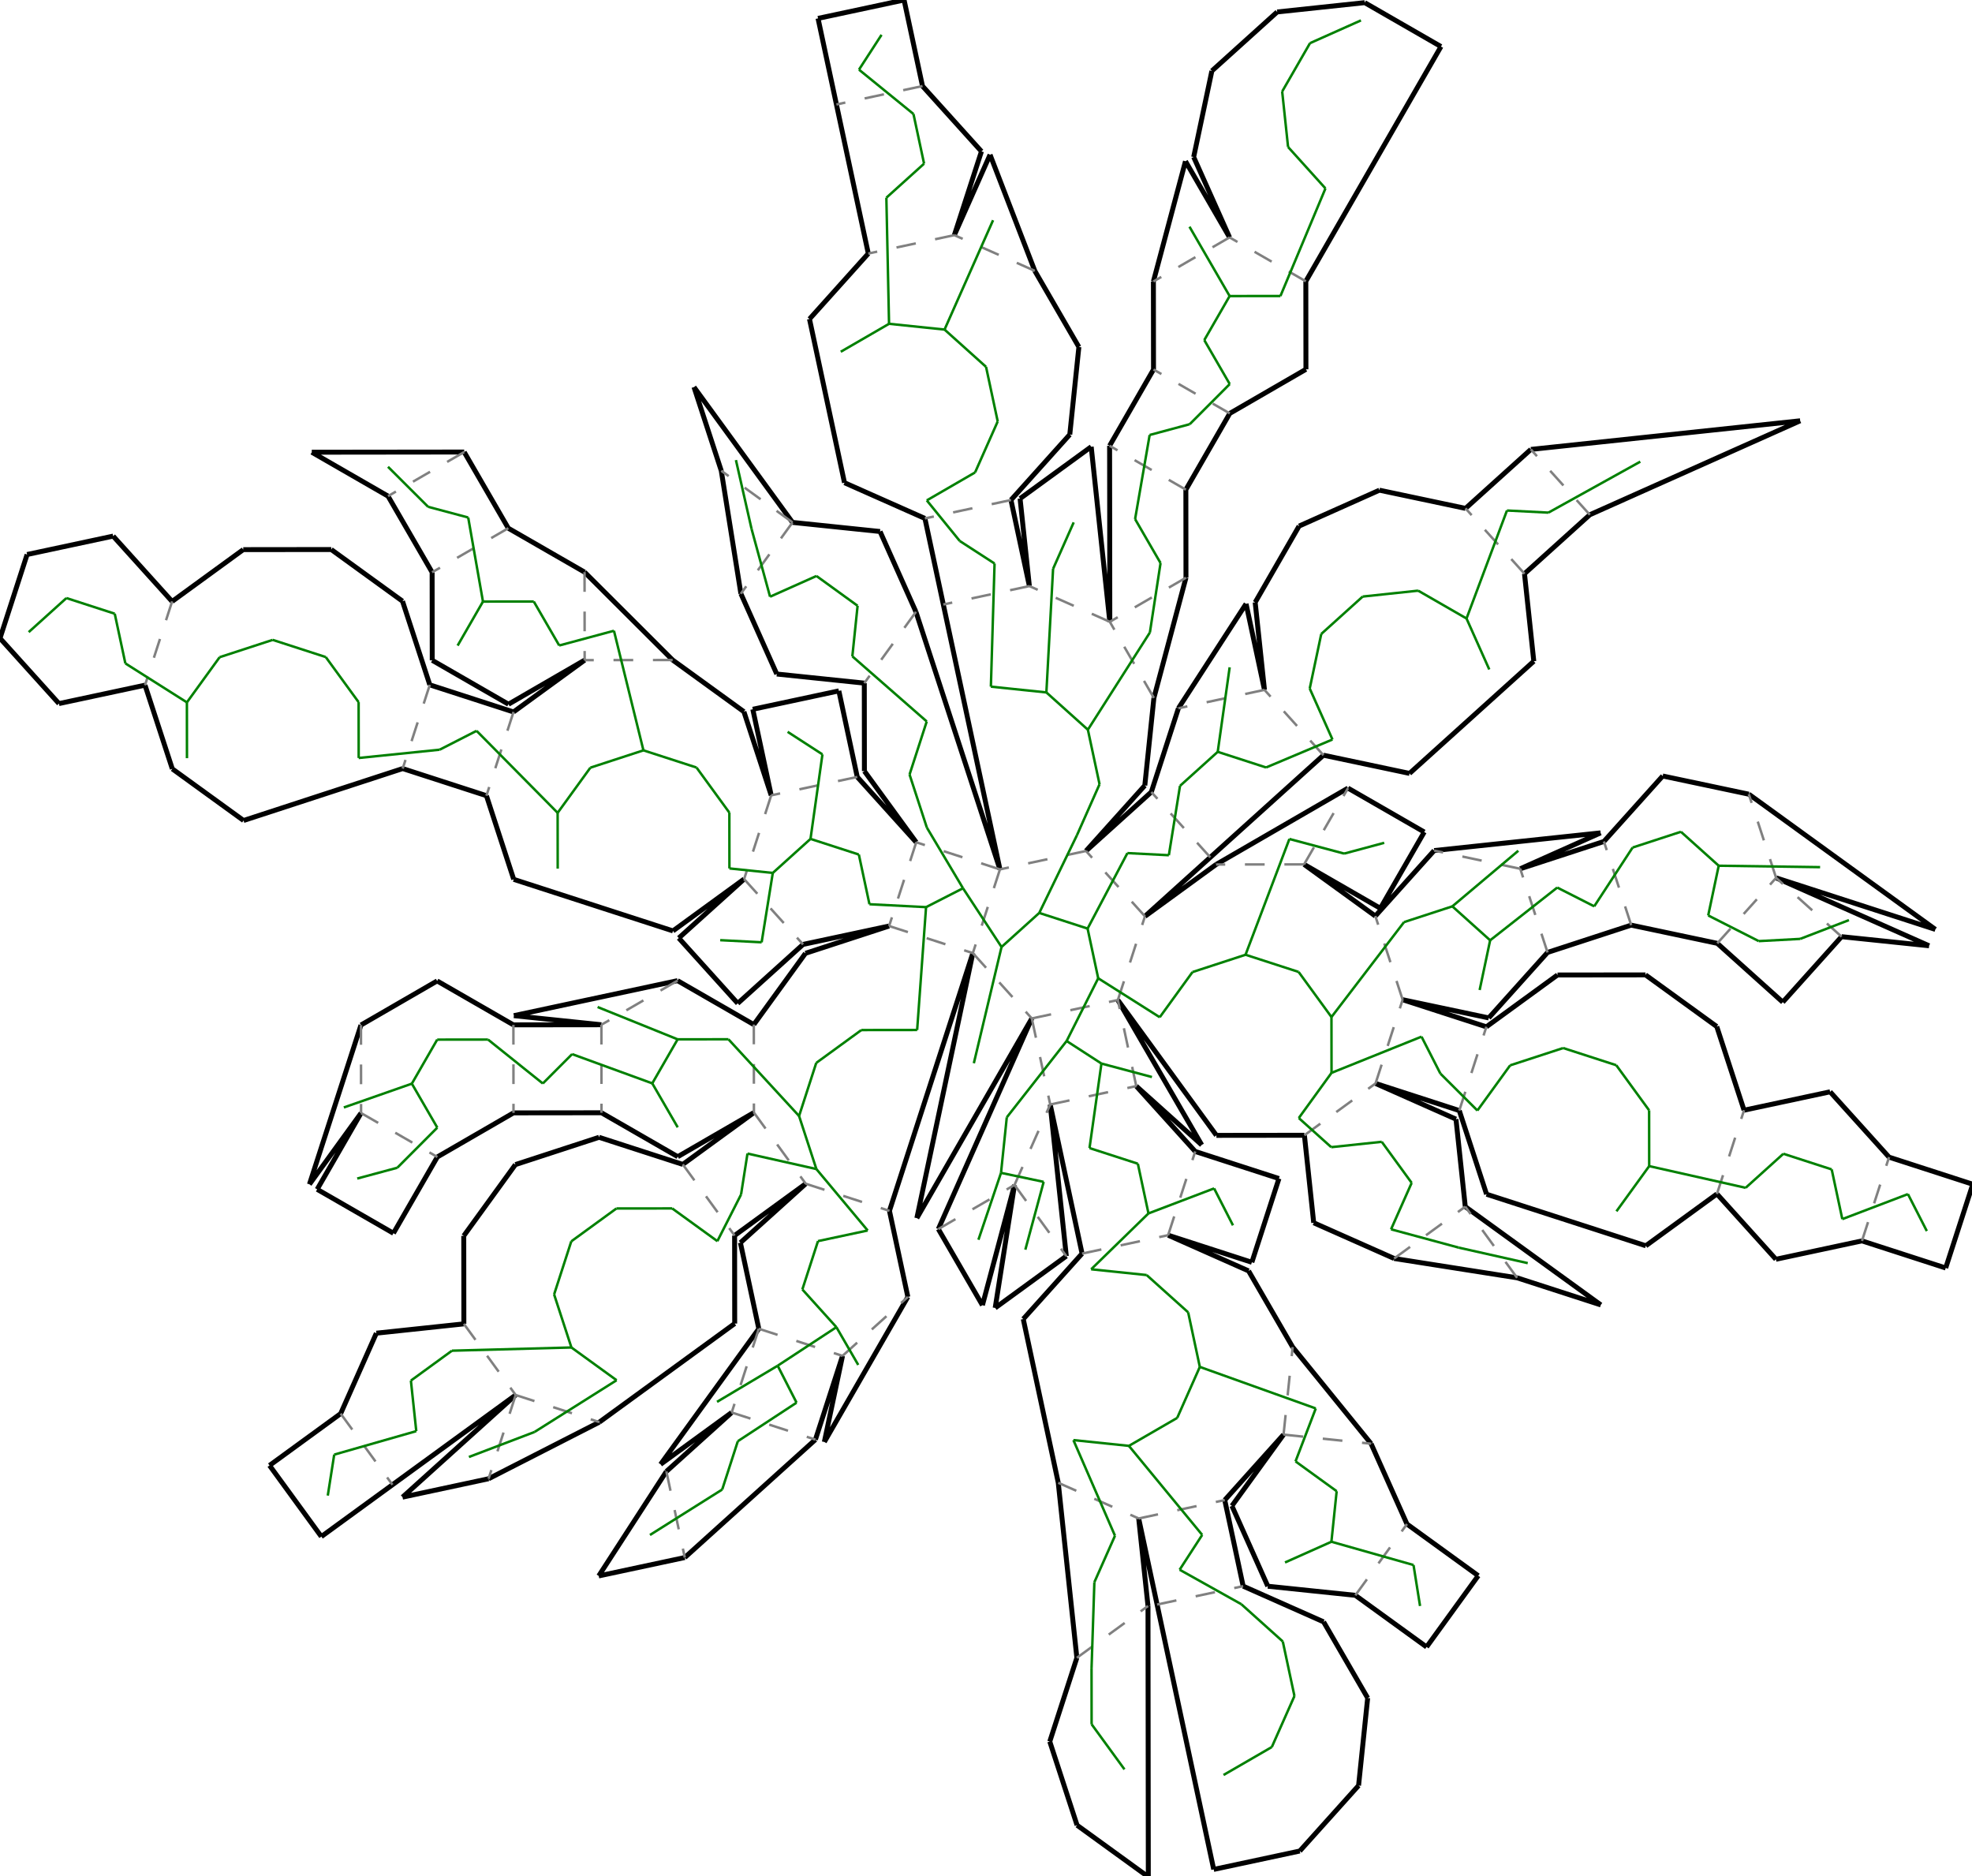 <?xml version="1.0"?>
<svg width="1189" height="1131" version="1.1" xmlns="http://www.w3.org/2000/svg" >
<defs>
<style type="text/css"><![CDATA[
.m {stroke:rgb(255,0,0);stroke-width:1.486;}
.v {stroke:rgb(0,0,255);stroke-width:1.486;}
.b {stroke:rgb(0,0,0);stroke-width:2.973;fill:white}
.n {stroke:rgb(128,128,128);stroke-width:1.486}
.t {stroke:rgb(0,128,0);stroke-width:1.486;}
.c {stroke:rgb(128,128,128);stroke-width:1.486;stroke-dasharray:11.89, 11.89;}
]]></style>
</defs>
<path fill="none" style="stroke:black;stroke-width:2.973;" d=" M 565.769 740.956 L 592.353 786.875 M 592.353 786.875 L 611.688 714.372 M 600.037 788.499 L 642.926 757.261 M 611.688 714.372 L 600.037 788.499 M 491.658 867.884 L 507.994 817.402 M 771.13 710.507 L 720.649 694.17 M 704.312 744.652 L 754.794 760.989 M 754.794 760.989 L 771.13 710.507 M 442.92 744.867 L 485.809 713.629 M 454.57 670.74 L 411.682 701.978 M 749.545 956.229 L 738.452 904.343 M 686.566 915.436 L 697.658 967.322 M 840.589 758.698 L 914.716 770.349 M 826.684 870.354 L 779.393 812.095 M 448.651 529.967 L 409.262 565.517 M 409.262 565.517 L 444.812 604.905 M 444.812 604.905 L 484.201 569.355 M 360.994 950.077 L 412.88 938.984 M 401.787 887.097 L 360.994 950.077 M 294.584 891.489 L 361.402 857.344 M 896.19 619.029 L 845.709 602.692 M 829.372 653.174 L 879.854 669.511 M 309.61 670.911 L 362.67 670.849 M 362.607 617.789 L 309.548 617.852 M 694.181 477.475 L 654.792 513.025 M 690.342 552.413 L 729.731 516.863 M 217.709 671.02 L 191.234 717.002 M 191.234 717.002 L 237.216 743.477 M 237.216 743.477 L 263.691 697.495 M 891.285 949.938 L 848.323 918.801 M 817.186 961.763 L 860.148 992.9 M 860.148 992.9 L 891.285 949.938 M 786.29 521.113 L 832.272 547.588 M 832.272 547.588 L 858.747 501.606 M 858.747 501.606 L 812.766 475.131 M 505.781 416.506 L 453.895 427.599 M 453.895 427.599 L 464.987 479.485 M 516.874 468.392 L 505.781 416.506 M 162.508 883.462 L 193.746 926.351 M 193.746 926.351 L 236.635 895.113 M 205.397 852.224 L 162.508 883.462 M 967.066 507.292 L 916.623 523.747 M 933.078 574.19 L 983.521 557.734 M 242.803 463.351 L 293.285 479.688 M 309.621 429.206 L 259.14 412.869 M 1189.47 713.941 L 1138.99 697.604 M 1122.66 748.086 L 1173.14 764.422 M 1173.14 764.422 L 1189.47 713.941 M 695.733 420.777 L 715.069 348.274 M 762.404 415.9 L 751.311 364.014 M 751.311 364.014 L 710.518 426.993 M 1035.43 568.705 L 1074.91 604.162 M 1074.91 604.162 L 1110.36 564.689 M 405.569 397.905 L 352.447 344.909 M 434.885 283.803 L 446.711 357.902 M 557.672 312.54 L 568.765 364.427 M 620.652 353.334 L 609.559 301.448 M 556.206 51.886 L 545.113 0 M 545.113 0 L 493.226 11.093 M 493.226 11.093 L 504.319 62.979 M 923.019 270.939 L 883.63 306.489 M 919.18 345.877 L 958.569 310.327 M 233.962 299.099 L 260.546 345.018 M 306.466 318.434 L 279.882 272.515 M 695.499 222.758 L 669.024 268.74 M 715.006 295.215 L 741.481 249.233 M 741.355 143.115 L 714.772 97.196 M 714.772 97.196 L 695.436 169.699 M 596.943 93.26 L 575.419 141.757 M 623.916 163.281 L 596.943 93.26 M 547.383 781.852 L 536.29 729.966 M 485.809 713.629 L 446.42 749.179 M 446.42 749.179 L 457.513 801.066 M 720.649 694.17 L 685.099 654.782 M 633.212 665.875 L 652.425 755.745 M 642.926 757.261 L 633.212 665.875 M 441.176 851.547 L 401.787 887.097 M 412.88 938.984 L 491.658 867.884 M 638.068 893.912 L 649.285 999.435 M 692.174 968.197 L 686.566 915.436 M 792.092 737.174 L 840.589 758.698 M 883.478 727.46 L 877.869 674.698 M 877.869 674.698 L 829.372 653.174 M 786.483 684.412 L 792.092 737.174 M 454.508 617.681 L 408.526 591.206 M 362.67 670.849 L 408.651 697.324 M 408.651 697.324 L 454.57 670.74 M 742.772 907.833 L 764.411 956.279 M 764.411 956.279 L 817.186 961.763 M 848.323 918.801 L 826.684 870.354 M 773.909 864.87 L 742.772 907.833 M 484.201 569.355 L 536.088 558.263 M 552.424 507.781 L 516.874 468.392 M 279.683 798.118 L 226.921 803.727 M 226.921 803.727 L 205.397 852.224 M 236.635 895.113 L 310.921 841.008 M 242.697 902.582 L 294.584 891.489 M 310.921 841.008 L 242.697 902.582 M 845.709 602.692 L 897.621 613.663 M 897.621 613.663 L 933.078 574.19 M 864.71 512.777 L 829.253 552.25 M 309.548 617.852 L 263.566 591.377 M 263.566 591.377 L 217.647 617.961 M 263.691 697.495 L 309.61 670.911 M 812.766 475.131 L 733.231 521.175 M 729.731 516.863 L 797.954 455.289 M 710.518 426.993 L 694.181 477.475 M 1070.77 759.178 L 1122.66 748.086 M 1138.99 697.604 L 1103.44 658.215 M 1103.44 658.215 L 1051.56 669.308 M 1035.22 719.79 L 1070.77 759.178 M 468.349 406.349 L 521.124 411.833 M 552.261 368.87 L 530.622 320.424 M 530.622 320.424 L 477.847 314.94 M 446.711 357.902 L 468.349 406.349 M 35.55 424.165 L 87.437 413.072 M 103.773 362.59 L 68.223 323.202 M 68.223 323.202 L 16.337 334.295 M 16.337 334.295 L 0 384.776 M 0 384.776 L 35.55 424.165 M 983.521 557.734 L 1035.43 568.705 M 1054.43 478.79 L 1002.52 467.819 M 1002.52 467.819 L 967.066 507.292 M 306.591 424.552 L 352.51 397.968 M 352.447 344.909 L 306.466 318.434 M 260.546 345.018 L 260.609 398.077 M 260.609 398.077 L 306.591 424.552 M 715.069 348.274 L 715.006 295.215 M 669.024 268.74 L 669.149 374.858 M 657.932 269.334 L 615.043 300.572 M 669.149 374.858 L 657.932 269.334 M 615.043 300.572 L 620.652 353.334 M 187.981 272.623 L 233.962 299.099 M 279.882 272.515 L 187.981 272.623 M 504.319 62.979 L 523.532 152.85 M 575.419 141.757 L 591.756 91.275 M 591.756 91.275 L 556.206 51.886 M 787.4 222.649 L 787.337 169.59 M 695.436 169.699 L 695.499 222.758 M 741.481 249.233 L 787.4 222.649 M 507.994 817.402 L 497.024 869.315 M 497.024 869.315 L 547.383 781.852 M 616.968 795.217 L 638.068 893.912 M 738.452 904.343 L 773.909 864.87 M 779.393 812.095 L 752.809 766.176 M 752.809 766.176 L 704.312 744.652 M 652.425 755.745 L 616.968 795.217 M 622.119 613.988 L 565.769 740.956 M 552.806 734.37 L 622.119 613.988 M 586.569 574.599 L 552.806 734.37 M 536.29 729.966 L 586.569 574.599 M 536.088 558.263 L 485.645 574.718 M 485.645 574.718 L 454.508 617.681 M 442.982 797.926 L 442.92 744.867 M 411.682 701.978 L 361.2 685.641 M 361.2 685.641 L 310.757 702.097 M 310.757 702.097 L 279.62 745.059 M 279.62 745.059 L 279.683 798.118 M 361.402 857.344 L 442.982 797.926 M 398.287 882.785 L 441.176 851.547 M 457.513 801.066 L 398.287 882.785 M 733.424 684.475 L 786.483 684.412 M 829.253 552.25 L 786.29 521.113 M 733.231 521.175 L 690.342 552.413 M 674.006 602.895 L 733.424 684.475 M 685.099 654.782 L 724.571 690.239 M 724.571 690.239 L 674.006 602.895 M 649.285 999.435 L 632.949 1049.92 M 632.949 1049.92 L 649.405 1100.36 M 649.405 1100.36 L 692.367 1131.5 M 692.367 1131.5 L 692.174 968.197 M 697.658 967.322 L 731.798 1127.01 M 731.798 1127.01 L 783.685 1115.92 M 783.685 1115.92 L 819.142 1076.45 M 819.142 1076.45 L 824.626 1023.67 M 824.626 1023.67 L 798.042 977.753 M 798.042 977.753 L 749.545 956.229 M 914.716 770.349 L 965.198 786.685 M 965.198 786.685 L 883.478 727.46 M 896.309 719.953 L 992.331 751.028 M 992.331 751.028 L 1035.22 719.79 M 1051.56 669.308 L 1035.1 618.865 M 1035.1 618.865 L 992.138 587.728 M 992.138 587.728 L 939.079 587.791 M 939.079 587.791 L 896.19 619.029 M 879.854 669.511 L 896.309 719.953 M 405.762 561.205 L 448.651 529.967 M 464.987 479.485 L 448.532 429.042 M 448.532 429.042 L 405.569 397.905 M 352.51 397.968 L 309.621 429.206 M 293.285 479.688 L 309.74 530.13 M 309.74 530.13 L 405.762 561.205 M 309.832 612.305 L 362.607 617.789 M 408.526 591.206 L 309.832 612.305 M 654.792 513.025 L 690.249 473.552 M 690.249 473.552 L 695.733 420.777 M 568.765 364.427 L 602.906 524.118 M 602.906 524.118 L 552.261 368.87 M 521.124 411.833 L 521.186 464.892 M 521.186 464.892 L 552.424 507.781 M 186.573 713.982 L 217.709 671.02 M 217.647 617.961 L 186.573 713.982 M 146.855 494.652 L 242.803 463.351 M 259.14 412.869 L 242.684 362.427 M 242.684 362.427 L 199.721 331.29 M 199.721 331.29 L 146.662 331.352 M 146.662 331.352 L 103.773 362.59 M 87.437 413.072 L 103.892 463.515 M 103.892 463.515 L 146.855 494.652 M 916.623 523.747 L 965.069 502.109 M 965.069 502.109 L 864.71 512.777 M 849.867 466.259 L 924.789 398.639 M 924.789 398.639 L 919.18 345.877 M 883.63 306.489 L 831.718 295.518 M 831.718 295.518 L 783.271 317.157 M 783.271 317.157 L 756.796 363.138 M 756.796 363.138 L 762.404 415.9 M 797.954 455.289 L 849.867 466.259 M 868.82 28.072 L 822.838 1.597 M 822.838 1.597 L 770.076 7.206 M 770.076 7.206 L 730.687 42.756 M 730.687 42.756 L 719.717 94.668 M 719.717 94.668 L 741.355 143.115 M 787.337 169.59 L 868.82 28.072 M 958.569 310.327 L 1085.4 253.678 M 1085.4 253.678 L 923.019 270.939 M 1070.89 529.232 L 1166.91 560.306 M 1166.91 560.306 L 1054.43 478.79 M 1110.36 564.689 L 1163.14 570.173 M 1163.14 570.173 L 1070.89 529.232 M 509.175 291.016 L 557.672 312.54 M 609.559 301.448 L 645.016 261.975 M 645.016 261.975 L 650.5 209.2 M 650.5 209.2 L 623.916 163.281 M 523.532 152.85 L 488.075 192.322 M 488.075 192.322 L 509.175 291.016 M 418.43 233.36 L 434.885 283.803 M 477.847 314.94 L 418.43 233.36" />
<path fill="none" class="c" d=" M 654.792 513.025 L 602.906 524.118 M 602.906 524.118 L 586.569 574.599 M 586.569 574.599 L 622.119 613.988 M 695.733 420.777 L 669.149 374.858 M 669.149 374.858 L 620.652 353.334 M 620.652 353.334 L 568.765 364.427 M 602.906 524.118 L 552.424 507.781 M 715.069 348.274 L 669.149 374.858 M 674.006 602.895 L 690.342 552.413 M 690.342 552.413 L 654.792 513.025 M 715.006 295.215 L 669.024 268.74 M 622.119 613.988 L 674.006 602.895 M 552.424 507.781 L 536.088 558.263 M 536.088 558.263 L 586.569 574.599 M 729.731 516.863 L 694.181 477.475 M 609.559 301.448 L 557.672 312.54 M 741.481 249.233 L 695.499 222.758 M 516.874 468.392 L 464.987 479.485 M 448.651 529.967 L 484.201 569.355 M 464.987 479.485 L 448.651 529.967 M 622.119 613.988 L 633.212 665.875 M 454.508 617.681 L 454.57 670.74 M 454.57 670.74 L 485.809 713.629 M 485.809 713.629 L 536.29 729.966 M 405.569 397.905 L 352.51 397.968 M 309.621 429.206 L 293.285 479.688 M 623.916 163.281 L 575.419 141.757 M 575.419 141.757 L 523.532 152.85 M 633.212 665.875 L 685.099 654.782 M 685.099 654.782 L 674.006 602.895 M 352.447 344.909 L 352.51 397.968 M 457.513 801.066 L 507.994 817.402 M 507.994 817.402 L 547.383 781.852 M 408.526 591.206 L 362.607 617.789 M 362.607 617.789 L 362.67 670.849 M 762.404 415.9 L 710.518 426.993 M 306.466 318.434 L 260.546 345.018 M 556.206 51.886 L 504.319 62.979 M 786.29 521.113 L 733.231 521.175 M 552.261 368.87 L 521.124 411.833 M 565.769 740.956 L 611.688 714.372 M 457.513 801.066 L 441.176 851.547 M 411.682 701.978 L 442.92 744.867 M 259.14 412.869 L 242.803 463.351 M 786.29 521.113 L 812.766 475.131 M 797.954 455.289 L 762.404 415.9 M 477.847 314.94 L 446.711 357.902 M 741.355 143.115 L 695.436 169.699 M 611.688 714.372 L 633.212 665.875 M 279.683 798.118 L 310.921 841.008 M 310.921 841.008 L 361.402 857.344 M 103.773 362.59 L 87.437 413.072 M 441.176 851.547 L 491.658 867.884 M 310.921 841.008 L 294.584 891.489 M 309.548 617.852 L 309.61 670.911 M 477.847 314.94 L 434.885 283.803 M 279.882 272.515 L 233.962 299.099 M 704.312 744.652 L 720.649 694.17 M 652.425 755.745 L 704.312 744.652 M 611.688 714.372 L 642.926 757.261 M 401.787 887.097 L 412.88 938.984 M 205.397 852.224 L 236.635 895.113 M 217.647 617.961 L 217.709 671.02 M 217.709 671.02 L 263.691 697.495 M 787.337 169.59 L 741.355 143.115 M 845.709 602.692 L 829.253 552.25 M 829.372 653.174 L 845.709 602.692 M 879.854 669.511 L 896.19 619.029 M 916.623 523.747 L 864.71 512.777 M 786.483 684.412 L 829.372 653.174 M 933.078 574.19 L 916.623 523.747 M 773.909 864.87 L 779.393 812.095 M 773.909 864.87 L 826.684 870.354 M 983.521 557.734 L 967.066 507.292 M 919.18 345.877 L 883.63 306.489 M 958.569 310.327 L 923.019 270.939 M 686.566 915.436 L 738.452 904.343 M 697.658 967.322 L 749.545 956.229 M 840.589 758.698 L 883.478 727.46 M 817.186 961.763 L 848.323 918.801 M 1070.89 529.232 L 1054.43 478.79 M 638.068 893.912 L 686.566 915.436 M 914.716 770.349 L 883.478 727.46 M 1035.43 568.705 L 1070.89 529.232 M 1035.22 719.79 L 1051.56 669.308 M 1110.36 564.689 L 1070.89 529.232 M 649.285 999.435 L 692.174 968.197 M 1122.66 748.086 L 1138.99 697.604" />
<line x1="655.751" y1="559.809" x2="626.606" y2="550.377" class="t" />
<line x1="603.865" y1="570.902" x2="626.606" y2="550.377" class="t" />
<line x1="649.316" y1="503.565" x2="626.606" y2="550.377" class="t" />
<line x1="580.633" y1="535.499" x2="603.865" y2="570.902" class="t" />
<line x1="587.165" y1="640.986" x2="603.865" y2="570.902" class="t" />
<line x1="662.963" y1="472.816" x2="649.316" y2="503.565" class="t" />
<line x1="655.929" y1="439.918" x2="662.963" y2="472.816" class="t" />
<line x1="693.317" y1="381.303" x2="655.929" y2="439.918" class="t" />
<line x1="630.902" y1="417.437" x2="655.929" y2="439.918" class="t" />
<line x1="634.948" y1="342.922" x2="630.902" y2="417.437" class="t" />
<line x1="597.441" y1="413.96" x2="630.902" y2="417.437" class="t" />
<line x1="599.659" y1="339.736" x2="597.441" y2="413.96" class="t" />
<line x1="558.36" y1="546.881" x2="580.633" y2="535.499" class="t" />
<line x1="558.839" y1="498.93" x2="580.633" y2="535.499" class="t" />
<line x1="699.741" y1="339.449" x2="693.317" y2="381.303" class="t" />
<line x1="578.665" y1="326.138" x2="599.659" y2="339.736" class="t" />
<line x1="662.156" y1="589.766" x2="655.751" y2="559.809" class="t" />
<line x1="699.257" y1="613.261" x2="662.156" y2="589.766" class="t" />
<line x1="679.772" y1="514.304" x2="655.751" y2="559.809" class="t" />
<line x1="684.393" y1="312.938" x2="699.741" y2="339.449" class="t" />
<line x1="693.176" y1="262.238" x2="684.393" y2="312.938" class="t" />
<line x1="647.375" y1="314.922" x2="634.948" y2="342.922" class="t" />
<line x1="718.999" y1="586.021" x2="699.257" y2="613.261" class="t" />
<line x1="548.405" y1="466.947" x2="558.839" y2="498.93" class="t" />
<line x1="643.112" y1="627.586" x2="662.156" y2="589.766" class="t" />
<line x1="524.238" y1="545.133" x2="558.36" y2="546.881" class="t" />
<line x1="552.982" y1="620.942" x2="558.36" y2="546.881" class="t" />
<line x1="704.751" y1="515.584" x2="679.772" y2="514.304" class="t" />
<line x1="711.476" y1="473.777" x2="704.751" y2="515.584" class="t" />
<line x1="558.802" y1="301.668" x2="578.665" y2="326.138" class="t" />
<line x1="717.329" y1="255.735" x2="693.176" y2="262.238" class="t" />
<line x1="741.46" y1="231.547" x2="717.329" y2="255.735" class="t" />
<line x1="517.833" y1="515.176" x2="524.238" y2="545.133" class="t" />
<line x1="488.687" y1="505.744" x2="517.833" y2="515.176" class="t" />
<line x1="495.881" y1="454.794" x2="488.687" y2="505.744" class="t" />
<line x1="465.946" y1="526.269" x2="488.687" y2="505.744" class="t" />
<line x1="459.221" y1="568.076" x2="465.946" y2="526.269" class="t" />
<line x1="439.8" y1="523.552" x2="465.946" y2="526.269" class="t" />
<line x1="734.218" y1="453.252" x2="711.476" y2="473.777" class="t" />
<line x1="726.112" y1="205.035" x2="741.46" y2="231.547" class="t" />
<line x1="607.033" y1="673.606" x2="643.112" y2="627.586" class="t" />
<line x1="519.341" y1="620.982" x2="552.982" y2="620.942" class="t" />
<line x1="492.148" y1="640.788" x2="519.341" y2="620.982" class="t" />
<line x1="481.79" y1="672.795" x2="492.148" y2="640.788" class="t" />
<line x1="439.201" y1="626.542" x2="481.79" y2="672.795" class="t" />
<line x1="492.223" y1="704.778" x2="481.79" y2="672.795" class="t" />
<line x1="450.687" y1="695.449" x2="492.223" y2="704.778" class="t" />
<line x1="523.161" y1="741.816" x2="492.223" y2="704.778" class="t" />
<line x1="750.982" y1="575.588" x2="718.999" y2="586.021" class="t" />
<line x1="439.76" y1="489.911" x2="439.8" y2="523.552" class="t" />
<line x1="419.954" y1="462.718" x2="439.76" y2="489.911" class="t" />
<line x1="387.947" y1="452.359" x2="419.954" y2="462.718" class="t" />
<line x1="370.176" y1="380.261" x2="387.947" y2="452.359" class="t" />
<line x1="355.964" y1="462.793" x2="387.947" y2="452.359" class="t" />
<line x1="336.222" y1="490.033" x2="355.964" y2="462.793" class="t" />
<line x1="287.348" y1="440.588" x2="336.222" y2="490.033" class="t" />
<line x1="336.262" y1="523.674" x2="336.222" y2="490.033" class="t" />
<line x1="558.763" y1="434.94" x2="548.405" y2="466.947" class="t" />
<line x1="587.917" y1="284.813" x2="558.802" y2="301.668" class="t" />
<line x1="601.564" y1="254.064" x2="587.917" y2="284.813" class="t" />
<line x1="594.53" y1="221.166" x2="601.564" y2="254.064" class="t" />
<line x1="569.503" y1="198.685" x2="594.53" y2="221.166" class="t" />
<line x1="598.759" y1="132.766" x2="569.503" y2="198.685" class="t" />
<line x1="536.042" y1="195.208" x2="569.503" y2="198.685" class="t" />
<line x1="534.423" y1="119.195" x2="536.042" y2="195.208" class="t" />
<line x1="506.928" y1="212.063" x2="536.042" y2="195.208" class="t" />
<line x1="446.803" y1="720.158" x2="450.687" y2="695.449" class="t" />
<line x1="664.105" y1="641.184" x2="643.112" y2="627.586" class="t" />
<line x1="656.912" y1="692.134" x2="664.105" y2="641.184" class="t" />
<line x1="694.558" y1="649.305" x2="664.105" y2="641.184" class="t" />
<line x1="434.242" y1="566.796" x2="459.221" y2="568.076" class="t" />
<line x1="474.888" y1="441.197" x2="495.881" y2="454.794" class="t" />
<line x1="265.076" y1="451.969" x2="287.348" y2="440.588" class="t" />
<line x1="337.183" y1="389.143" x2="370.176" y2="380.261" class="t" />
<line x1="493.204" y1="748.22" x2="523.161" y2="741.816" class="t" />
<line x1="483.772" y1="777.366" x2="493.204" y2="748.22" class="t" />
<line x1="504.297" y1="800.107" x2="483.772" y2="777.366" class="t" />
<line x1="468.894" y1="823.338" x2="504.297" y2="800.107" class="t" />
<line x1="517.467" y1="822.856" x2="504.297" y2="800.107" class="t" />
<line x1="686.058" y1="701.566" x2="656.912" y2="692.134" class="t" />
<line x1="408.568" y1="626.578" x2="439.201" y2="626.542" class="t" />
<line x1="393.282" y1="653.126" x2="408.568" y2="626.578" class="t" />
<line x1="360.322" y1="607.1" x2="408.568" y2="626.578" class="t" />
<line x1="344.941" y1="635.497" x2="393.282" y2="653.126" class="t" />
<line x1="408.63" y1="679.637" x2="393.282" y2="653.126" class="t" />
<line x1="741.411" y1="402.302" x2="734.218" y2="453.252" class="t" />
<line x1="763.363" y1="462.684" x2="734.218" y2="453.252" class="t" />
<line x1="321.835" y1="362.632" x2="337.183" y2="389.143" class="t" />
<line x1="291.201" y1="362.668" x2="321.835" y2="362.632" class="t" />
<line x1="282.298" y1="311.989" x2="291.201" y2="362.668" class="t" />
<line x1="275.915" y1="389.215" x2="291.201" y2="362.668" class="t" />
<line x1="557.164" y1="98.671" x2="534.423" y2="119.195" class="t" />
<line x1="550.76" y1="68.714" x2="557.164" y2="98.671" class="t" />
<line x1="517.917" y1="41.986" x2="550.76" y2="68.714" class="t" />
<line x1="741.397" y1="178.488" x2="726.112" y2="205.035" class="t" />
<line x1="603.556" y1="707.067" x2="607.033" y2="673.606" class="t" />
<line x1="777.429" y1="505.806" x2="750.982" y2="575.588" class="t" />
<line x1="782.989" y1="585.946" x2="750.982" y2="575.588" class="t" />
<line x1="513.911" y1="395.684" x2="558.763" y2="434.94" class="t" />
<line x1="589.937" y1="747.401" x2="603.556" y2="707.067" class="t" />
<line x1="480.276" y1="845.611" x2="468.894" y2="823.338" class="t" />
<line x1="432.325" y1="845.133" x2="468.894" y2="823.338" class="t" />
<line x1="432.528" y1="748.257" x2="446.803" y2="720.158" class="t" />
<line x1="327.276" y1="653.204" x2="344.941" y2="635.497" class="t" />
<line x1="216.266" y1="456.957" x2="265.076" y2="451.969" class="t" />
<line x1="531.515" y1="20.993" x2="517.917" y2="41.986" class="t" />
<line x1="258.13" y1="305.544" x2="282.298" y2="311.989" class="t" />
<line x1="692.462" y1="731.522" x2="686.058" y2="701.566" class="t" />
<line x1="810.443" y1="514.611" x2="777.429" y2="505.806" class="t" />
<line x1="803.408" y1="445.816" x2="763.363" y2="462.684" class="t" />
<line x1="517.077" y1="365.214" x2="513.911" y2="395.684" class="t" />
<line x1="492.273" y1="347.238" x2="517.077" y2="365.214" class="t" />
<line x1="464.302" y1="359.73" x2="492.273" y2="347.238" class="t" />
<line x1="453.148" y1="318.882" x2="464.302" y2="359.73" class="t" />
<line x1="717.188" y1="136.67" x2="741.397" y2="178.488" class="t" />
<line x1="772.031" y1="178.451" x2="741.397" y2="178.488" class="t" />
<line x1="629.275" y1="712.502" x2="603.556" y2="707.067" class="t" />
<line x1="405.288" y1="728.515" x2="432.528" y2="748.257" class="t" />
<line x1="371.646" y1="728.555" x2="405.288" y2="728.515" class="t" />
<line x1="344.453" y1="748.361" x2="371.646" y2="728.555" class="t" />
<line x1="334.095" y1="780.368" x2="344.453" y2="748.361" class="t" />
<line x1="344.529" y1="812.351" x2="334.095" y2="780.368" class="t" />
<line x1="272.508" y1="814.284" x2="344.529" y2="812.351" class="t" />
<line x1="371.768" y1="832.093" x2="344.529" y2="812.351" class="t" />
<line x1="322.302" y1="863.28" x2="371.768" y2="832.093" class="t" />
<line x1="802.795" y1="613.139" x2="782.989" y2="585.946" class="t" />
<line x1="216.226" y1="423.316" x2="216.266" y2="456.957" class="t" />
<line x1="196.42" y1="396.123" x2="216.226" y2="423.316" class="t" />
<line x1="164.413" y1="385.765" x2="196.42" y2="396.123" class="t" />
<line x1="132.43" y1="396.198" x2="164.413" y2="385.765" class="t" />
<line x1="112.688" y1="423.438" x2="132.43" y2="396.198" class="t" />
<line x1="75.587" y1="399.942" x2="112.688" y2="423.438" class="t" />
<line x1="112.728" y1="457.079" x2="112.688" y2="423.438" class="t" />
<line x1="789.689" y1="415.099" x2="803.408" y2="445.816" class="t" />
<line x1="444.874" y1="868.843" x2="480.276" y2="845.611" class="t" />
<line x1="282.734" y1="878.36" x2="322.302" y2="863.28" class="t" />
<line x1="294.241" y1="626.713" x2="327.276" y2="653.204" class="t" />
<line x1="834.595" y1="508.109" x2="810.443" y2="514.611" class="t" />
<line x1="443.721" y1="277.368" x2="453.148" y2="318.882" class="t" />
<line x1="233.942" y1="281.412" x2="258.13" y2="305.544" class="t" />
<line x1="732.03" y1="716.443" x2="692.462" y2="731.522" class="t" />
<line x1="657.902" y1="765.205" x2="692.462" y2="731.522" class="t" />
<line x1="618.217" y1="753.377" x2="629.275" y2="712.502" class="t" />
<line x1="435.442" y1="897.988" x2="444.874" y2="868.843" class="t" />
<line x1="391.887" y1="925.386" x2="435.442" y2="897.988" class="t" />
<line x1="247.746" y1="832.32" x2="272.508" y2="814.284" class="t" />
<line x1="250.984" y1="862.782" x2="247.746" y2="832.32" class="t" />
<line x1="201.513" y1="876.933" x2="250.984" y2="862.782" class="t" />
<line x1="263.608" y1="626.75" x2="294.241" y2="626.713" class="t" />
<line x1="248.322" y1="653.297" x2="263.608" y2="626.75" class="t" />
<line x1="263.67" y1="679.809" x2="248.322" y2="653.297" class="t" />
<line x1="207.309" y1="667.654" x2="248.322" y2="653.297" class="t" />
<line x1="239.539" y1="703.997" x2="263.67" y2="679.809" class="t" />
<line x1="69.182" y1="369.986" x2="75.587" y2="399.942" class="t" />
<line x1="40.037" y1="360.554" x2="69.182" y2="369.986" class="t" />
<line x1="17.296" y1="381.078" x2="40.037" y2="360.554" class="t" />
<line x1="799.171" y1="113.592" x2="772.031" y2="178.451" class="t" />
<line x1="691.363" y1="768.682" x2="657.902" y2="765.205" class="t" />
<line x1="846.557" y1="555.906" x2="802.795" y2="613.139" class="t" />
<line x1="802.835" y1="646.78" x2="802.795" y2="613.139" class="t" />
<line x1="796.645" y1="382.185" x2="789.689" y2="415.099" class="t" />
<line x1="776.631" y1="88.619" x2="799.171" y2="113.592" class="t" />
<line x1="743.412" y1="738.716" x2="732.03" y2="716.443" class="t" />
<line x1="215.386" y1="710.499" x2="239.539" y2="703.997" class="t" />
<line x1="197.63" y1="901.642" x2="201.513" y2="876.933" class="t" />
<line x1="875.68" y1="546.406" x2="846.557" y2="555.906" class="t" />
<line x1="716.39" y1="791.163" x2="691.363" y2="768.682" class="t" />
<line x1="857.09" y1="624.965" x2="802.835" y2="646.78" class="t" />
<line x1="783.093" y1="674.02" x2="802.835" y2="646.78" class="t" />
<line x1="821.619" y1="359.645" x2="796.645" y2="382.185" class="t" />
<line x1="773.075" y1="55.166" x2="776.631" y2="88.619" class="t" />
<line x1="868.472" y1="647.238" x2="857.09" y2="624.965" class="t" />
<line x1="890.784" y1="669.498" x2="868.472" y2="647.238" class="t" />
<line x1="898.47" y1="566.877" x2="875.68" y2="546.406" class="t" />
<line x1="915.467" y1="512.878" x2="875.68" y2="546.406" class="t" />
<line x1="723.424" y1="824.061" x2="716.39" y2="791.163" class="t" />
<line x1="802.649" y1="691.587" x2="783.093" y2="674.02" class="t" />
<line x1="910.526" y1="642.258" x2="890.784" y2="669.498" class="t" />
<line x1="855.072" y1="356.089" x2="821.619" y2="359.645" class="t" />
<line x1="789.861" y1="26.011" x2="773.075" y2="55.166" class="t" />
<line x1="833.111" y1="688.349" x2="802.649" y2="691.587" class="t" />
<line x1="938.922" y1="535.076" x2="898.47" y2="566.877" class="t" />
<line x1="892.136" y1="596.849" x2="898.47" y2="566.877" class="t" />
<line x1="793.329" y1="849.106" x2="723.424" y2="824.061" class="t" />
<line x1="709.777" y1="854.81" x2="723.424" y2="824.061" class="t" />
<line x1="942.509" y1="631.824" x2="910.526" y2="642.258" class="t" />
<line x1="884.226" y1="372.875" x2="855.072" y2="356.089" class="t" />
<line x1="820.578" y1="12.292" x2="789.861" y2="26.011" class="t" />
<line x1="781.122" y1="881.019" x2="793.329" y2="849.106" class="t" />
<line x1="961.222" y1="546.405" x2="938.922" y2="535.076" class="t" />
<line x1="984.37" y1="510.948" x2="961.222" y2="546.405" class="t" />
<line x1="851.146" y1="713.11" x2="833.111" y2="688.349" class="t" />
<line x1="805.926" y1="898.996" x2="781.122" y2="881.019" class="t" />
<line x1="1013.493" y1="501.448" x2="984.37" y2="510.948" class="t" />
<line x1="680.662" y1="871.665" x2="709.777" y2="854.81" class="t" />
<line x1="974.516" y1="642.182" x2="942.509" y2="631.824" class="t" />
<line x1="908.61" y1="307.768" x2="884.226" y2="372.875" class="t" />
<line x1="897.945" y1="403.592" x2="884.226" y2="372.875" class="t" />
<line x1="933.589" y1="309.048" x2="908.61" y2="307.768" class="t" />
<line x1="988.997" y1="278.315" x2="933.589" y2="309.048" class="t" />
<line x1="838.72" y1="741.11" x2="851.146" y2="713.11" class="t" />
<line x1="802.76" y1="929.465" x2="805.926" y2="898.996" class="t" />
<line x1="1036.282" y1="521.919" x2="1013.493" y2="501.448" class="t" />
<line x1="724.854" y1="925.336" x2="680.662" y2="871.665" class="t" />
<line x1="647.201" y1="868.188" x2="680.662" y2="871.665" class="t" />
<line x1="994.322" y1="669.376" x2="974.516" y2="642.182" class="t" />
<line x1="711.256" y1="946.329" x2="724.854" y2="925.336" class="t" />
<line x1="748.415" y1="967.102" x2="711.256" y2="946.329" class="t" />
<line x1="879.594" y1="752.169" x2="838.72" y2="741.11" class="t" />
<line x1="852.264" y1="943.5" x2="802.76" y2="929.465" class="t" />
<line x1="774.79" y1="941.958" x2="802.76" y2="929.465" class="t" />
<line x1="1029.949" y1="551.891" x2="1036.282" y2="521.919" class="t" />
<line x1="1097.413" y1="522.776" x2="1036.282" y2="521.919" class="t" />
<line x1="672.269" y1="925.848" x2="647.201" y2="868.188" class="t" />
<line x1="773.442" y1="989.583" x2="748.415" y2="967.102" class="t" />
<line x1="994.362" y1="703.017" x2="994.322" y2="669.376" class="t" />
<line x1="921.131" y1="761.498" x2="879.594" y2="752.169" class="t" />
<line x1="856.206" y1="968.2" x2="852.264" y2="943.5" class="t" />
<line x1="659.843" y1="953.848" x2="672.269" y2="925.848" class="t" />
<line x1="1060.41" y1="567.366" x2="1029.949" y2="551.891" class="t" />
<line x1="780.476" y1="1022.481" x2="773.442" y2="989.583" class="t" />
<line x1="1052.515" y1="716.092" x2="994.362" y2="703.017" class="t" />
<line x1="974.62" y1="730.257" x2="994.362" y2="703.017" class="t" />
<line x1="1085.387" y1="566.028" x2="1060.41" y2="567.366" class="t" />
<line x1="1114.797" y1="554.698" x2="1085.387" y2="566.028" class="t" />
<line x1="658.136" y1="1005.85" x2="659.843" y2="953.848" class="t" />
<line x1="1075.257" y1="695.567" x2="1052.515" y2="716.092" class="t" />
<line x1="658.176" y1="1039.491" x2="658.136" y2="1005.85" class="t" />
<line x1="677.982" y1="1066.685" x2="658.176" y2="1039.491" class="t" />
<line x1="766.829" y1="1053.23" x2="780.476" y2="1022.481" class="t" />
<line x1="1104.402" y1="704.999" x2="1075.257" y2="695.567" class="t" />
<line x1="737.714" y1="1070.085" x2="766.829" y2="1053.23" class="t" />
<line x1="1110.807" y1="734.956" x2="1104.402" y2="704.999" class="t" />
<line x1="1150.375" y1="719.877" x2="1110.807" y2="734.956" class="t" />
<line x1="1161.757" y1="742.149" x2="1150.375" y2="719.877" class="t" />
</svg>

